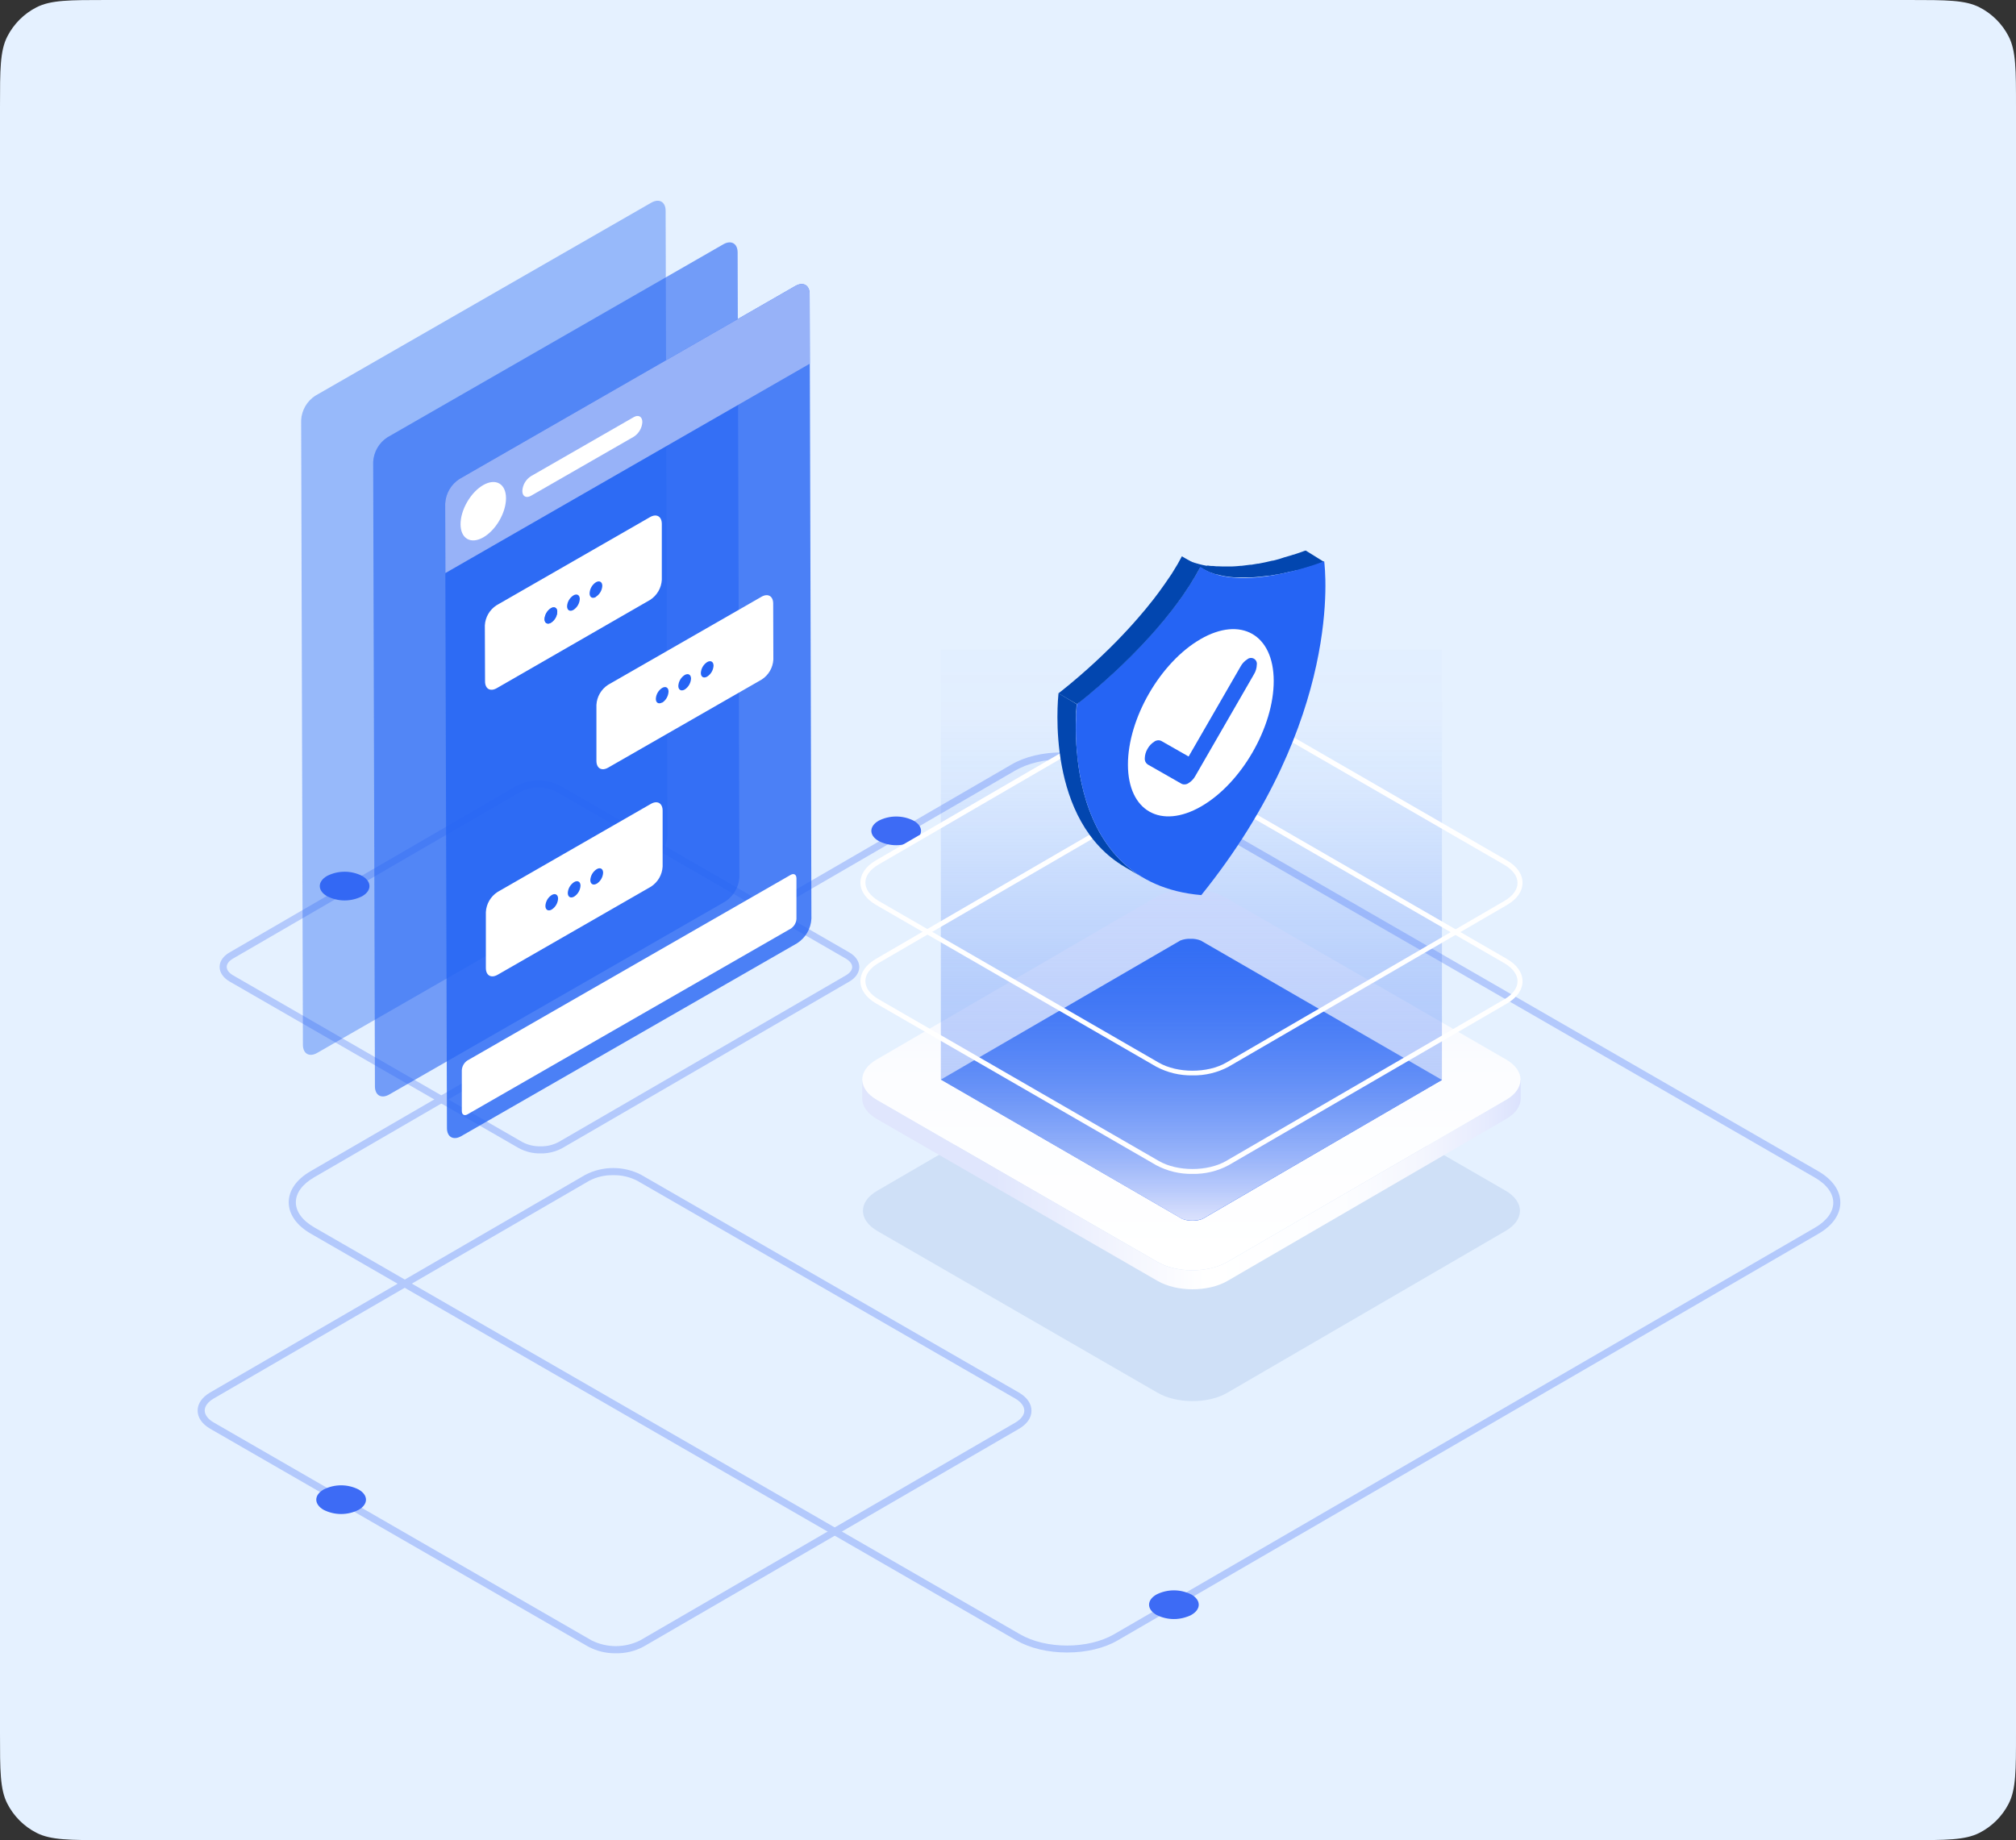 <svg width="482" height="440" viewBox="0 0 482 440" fill="none" xmlns="http://www.w3.org/2000/svg">
<rect x="0" y="0" width="482" height="440" fill="#333333" stroke="none"/>
<path d="M0 25.6C0 16.639 0 12.159 1.744 8.736C3.278 5.726 5.726 3.278 8.736 1.744C12.159 0 16.639 0 25.6 0H456.4C465.361 0 469.841 0 473.264 1.744C476.274 3.278 478.722 5.726 480.256 8.736C482 12.159 482 16.639 482 25.6V414.4C482 423.361 482 427.841 480.256 431.264C478.722 434.274 476.274 436.722 473.264 438.256C469.841 440 465.361 440 456.4 440H25.6C16.639 440 12.159 440 8.736 438.256C5.726 436.722 3.278 434.274 1.744 431.264C0 427.841 0 423.361 0 414.4V25.6Z" fill="#E5F1FF"/>
<path fill-rule="evenodd" clip-rule="evenodd" d="M243.033 392.256C246.256 394.114 250.553 395.135 255.131 395.135C259.702 395.135 263.999 394.114 267.196 392.256L434.789 294.997C438.159 293.044 440 290.407 440 287.54C440 284.674 438.12 282.012 434.712 280.045L266.013 182.787C262.79 180.929 258.513 179.907 253.928 179.907C249.344 179.907 245.06 180.929 241.857 182.793L74.251 280.052C70.881 282.005 69.027 284.636 69.033 287.502C69.04 290.369 70.919 293.031 74.327 294.997L243.033 392.256ZM242.714 184.255C245.706 182.518 249.689 181.567 253.922 181.567C257.838 181.486 261.708 182.411 265.162 184.255L433.836 281.533C436.733 283.18 438.312 285.344 438.312 287.566C438.312 289.788 436.765 291.914 433.945 293.548L266.332 390.787C263.359 392.505 259.344 393.475 255.13 393.475C250.917 393.475 246.895 392.524 243.884 390.781L75.21 293.522C72.313 291.875 70.734 289.717 70.734 287.496C70.734 285.274 72.281 283.154 75.101 281.52L242.714 184.255Z" fill="#B3C9FC"/>
<path fill-rule="evenodd" clip-rule="evenodd" d="M140.599 393.705C142.64 394.803 144.93 395.36 147.248 395.321C149.57 395.366 151.863 394.809 153.904 393.705L243.628 341.648C245.559 340.511 246.614 339.005 246.614 337.319C246.614 335.634 245.54 334.089 243.583 332.965L153.284 280.907C149.104 278.754 144.139 278.754 139.959 280.907L50.236 332.965C48.311 334.102 47.25 335.608 47.25 337.294C47.25 338.979 48.33 340.524 50.28 341.648L140.599 393.705ZM146.606 281.003C144.588 280.955 142.591 281.428 140.81 282.376L51.086 334.408C49.724 335.2 48.944 336.24 48.944 337.268C48.944 338.296 49.743 339.381 51.131 340.154L141.43 392.237C145.086 394.067 149.392 394.067 153.048 392.237L242.765 340.154C244.127 339.362 244.907 338.322 244.9 337.294C244.894 336.266 244.108 335.206 242.727 334.408L152.427 282.376C150.636 281.429 148.632 280.956 146.606 281.003Z" fill="#B3C9FC"/>
<path fill-rule="evenodd" clip-rule="evenodd" d="M124.02 274.523C125.616 275.388 127.408 275.828 129.224 275.8C131.034 275.834 132.823 275.401 134.416 274.542L203.059 234.71C204.575 233.829 205.444 232.565 205.444 231.224C205.444 229.884 204.562 228.6 203.028 227.719L133.93 187.888C130.668 186.211 126.796 186.211 123.534 187.888L54.922 227.719C53.375 228.6 52.499 229.865 52.505 231.205C52.512 232.546 53.388 233.823 54.922 234.71L124.02 274.523ZM124.391 189.362C125.725 188.653 127.22 188.299 128.732 188.335V188.328C130.247 188.295 131.746 188.649 133.086 189.356L202.177 229.188C203.187 229.769 203.744 230.484 203.744 231.224C203.744 231.965 203.2 232.667 202.209 233.242L133.559 273.074C132.227 273.783 130.734 274.137 129.224 274.101C127.709 274.137 126.209 273.783 124.87 273.074L55.773 233.242C54.762 232.661 54.206 231.946 54.206 231.205C54.206 230.465 54.75 229.762 55.747 229.188L124.391 189.362Z" fill="#B3C9FC"/>
<path fill-rule="evenodd" clip-rule="evenodd" d="M284.862 381.281C287.182 382.615 287.195 384.792 284.862 386.133C282.226 387.474 279.108 387.474 276.473 386.133C274.152 384.792 274.139 382.622 276.473 381.281C279.108 379.94 282.226 379.94 284.862 381.281Z" fill="#3D6BF5"/>
<path fill-rule="evenodd" clip-rule="evenodd" d="M86.591 209.448C88.912 210.789 88.924 212.959 86.591 214.3C83.956 215.641 80.837 215.641 78.202 214.3C75.881 212.959 75.868 210.789 78.202 209.448C80.837 208.107 83.956 208.107 86.591 209.448Z" fill="#3D6BF5"/>
<path fill-rule="evenodd" clip-rule="evenodd" d="M218.462 196.245C220.789 197.585 220.796 199.756 218.462 201.097C215.827 202.437 212.709 202.437 210.074 201.097C207.753 199.756 207.74 197.585 210.074 196.245C212.709 194.904 215.827 194.904 218.462 196.245Z" fill="#3D6BF5"/>
<path fill-rule="evenodd" clip-rule="evenodd" d="M85.753 356.166C88.08 357.506 88.093 359.677 85.753 361.018C83.118 362.358 79.999 362.358 77.364 361.018C75.043 359.677 75.031 357.506 77.364 356.166C79.999 354.825 83.118 354.825 85.753 356.166Z" fill="#3D6BF5"/>
<g opacity="0.1">
<path fill-rule="evenodd" clip-rule="evenodd" d="M359.929 284.686C364.556 287.364 364.574 291.69 359.929 294.358L293.446 333.018C288.893 335.696 281.379 335.696 276.753 333.018L209.787 294.358C205.17 291.69 205.142 287.364 209.787 284.695L276.27 246.026C280.824 243.357 288.337 243.357 292.964 246.026L359.929 284.686Z" fill="#0246AF"/>
</g>
<path fill-rule="evenodd" clip-rule="evenodd" d="M360.057 253.32C364.692 255.998 364.701 260.333 360.102 263.011L293.455 301.735C288.847 304.412 281.361 304.421 276.725 301.735L209.632 263.011C205.006 260.333 204.978 255.998 209.632 253.32L276.234 214.587C280.842 211.91 288.337 211.91 292.964 214.587L360.057 253.32Z" fill="url(#paint0_linear)"/>
<path fill-rule="evenodd" clip-rule="evenodd" d="M363.545 258.166C363.545 259.914 362.406 261.672 360.102 263.011L293.455 301.735C288.847 304.412 281.361 304.421 276.725 301.735L209.632 263.011C207.319 261.672 206.153 259.914 206.144 258.166V262.719C206.144 264.477 207.319 266.226 209.632 267.564L276.753 306.279C281.388 308.957 288.874 308.957 293.483 306.279L360.13 267.546C362.434 266.207 363.581 264.459 363.572 262.701V258.147L363.545 258.166Z" fill="url(#paint1_linear)"/>
<path fill-rule="evenodd" clip-rule="evenodd" d="M285.104 291.872C284.267 291.905 283.433 291.762 282.654 291.453L224.96 258.139L282.217 224.879C282.987 224.586 283.807 224.449 284.63 224.478C285.47 224.445 286.308 224.588 287.089 224.897L344.757 258.23L287.517 291.471C286.748 291.767 285.927 291.903 285.104 291.872Z" fill="#2564F4"/>
<path fill-rule="evenodd" clip-rule="evenodd" d="M224.941 155.317V258.138L282.636 291.453C284.214 291.999 285.93 291.999 287.508 291.453L344.747 258.229V155.317H224.941Z" fill="url(#paint2_linear)"/>
<path fill-rule="evenodd" clip-rule="evenodd" d="M276.461 278.629C279.12 280.042 282.094 280.754 285.104 280.697C288.115 280.757 291.092 280.042 293.747 278.62L360.294 239.96C362.698 238.557 364.018 236.672 364.018 234.623C364.018 232.574 362.68 230.671 360.239 229.268L293.273 190.608C288.474 187.876 280.723 187.876 275.969 190.608L209.441 229.268C207.037 230.671 205.716 232.556 205.716 234.605C205.716 236.654 207.064 238.557 209.486 239.96L276.461 278.629ZM276.561 191.628C279.036 190.306 281.808 189.641 284.612 189.697C287.416 189.645 290.187 190.309 292.663 191.628L359.638 230.288C361.687 231.472 362.825 233.057 362.825 234.632C362.825 236.208 361.705 237.765 359.683 238.94L293.155 277.6C288.729 280.169 281.498 280.178 277.053 277.6L210.078 238.94C208.029 237.756 206.909 236.19 206.9 234.605C206.891 233.02 208.011 231.472 210.033 230.288L276.561 191.628Z" fill="white"/>
<path fill-rule="evenodd" clip-rule="evenodd" d="M276.461 255.07C279.12 256.482 282.094 257.194 285.104 257.137C288.115 257.198 291.092 256.483 293.747 255.061L360.294 216.4C362.698 215.007 364.018 213.131 364.018 211.073C364.018 209.014 362.68 207.12 360.239 205.708L293.273 167.048C288.474 164.316 280.723 164.316 275.969 167.048L209.441 205.708C207.037 207.111 205.716 208.996 205.716 211.045C205.716 213.094 207.064 214.998 209.486 216.4L276.461 255.07ZM276.561 168.068C279.036 166.746 281.808 166.082 284.612 166.138C287.416 166.085 290.187 166.75 292.663 168.068L359.638 206.774C361.687 207.967 362.825 209.543 362.825 211.118C362.825 212.694 361.705 214.251 359.683 215.426L293.155 254.095C288.729 256.664 281.507 256.664 277.053 254.095L210.078 215.426C208.029 214.197 206.909 212.621 206.9 211.045C206.891 209.47 208.011 207.913 210.033 206.738L276.561 168.068Z" fill="white"/>
<path fill-rule="evenodd" clip-rule="evenodd" d="M305.313 137.385C305.832 137.294 306.351 137.185 306.852 137.076L307.18 137.003L308.637 136.666H308.792L310.085 136.329H310.24H310.349L311.46 136.019L311.652 135.965L312.562 135.701L312.836 135.619L313.664 135.354H313.756L314.566 135.09L314.766 135.017L315.295 134.835L315.44 134.781L315.959 134.599H316.06L316.369 134.48H316.442L316.633 134.407L312.18 131.639L311.98 131.712H311.916L311.606 131.821L311.506 131.866L310.987 132.048L310.841 132.103L310.304 132.285L310.113 132.349L309.302 132.622H309.211L308.382 132.886L308.1 132.968L307.189 133.232L306.998 133.287L305.896 133.651L305.641 133.724L304.339 134.061H304.193L302.736 134.398L302.408 134.471L300.86 134.781H300.677L299.193 135.036H298.911C298.228 135.136 297.526 135.227 296.825 135.3H296.597C295.887 135.373 295.186 135.427 294.475 135.455H294.22C293.729 135.455 293.228 135.455 292.736 135.455H292.417L291.197 135.409H290.796L290.058 135.336H289.594C289.321 135.336 289.057 135.263 288.783 135.227L288.465 135.282C287.857 135.172 287.25 135.036 286.643 134.872L286.416 134.808C285.947 134.686 285.485 134.54 285.031 134.371L284.722 134.243C284.375 134.089 284.039 133.934 283.72 133.752L283.392 133.588L287.809 136.156L287.964 136.238C288.02 136.269 288.077 136.296 288.137 136.32C288.465 136.502 288.802 136.666 289.139 136.812C289.198 136.843 289.258 136.87 289.321 136.894H289.448C289.905 137.086 290.374 137.25 290.851 137.385H290.933H291.078C291.67 137.549 292.262 137.686 292.9 137.795L293.228 137.841C293.492 137.841 293.756 137.923 294.02 137.95L294.485 137.996L295.222 138.068H295.623C296.033 138.068 296.443 138.068 296.852 138.068H297.162C297.663 138.068 298.155 138.068 298.656 138.068H298.756H298.911C299.612 138.068 300.322 137.986 301.024 137.914H301.26C301.962 137.841 302.654 137.75 303.346 137.649H303.428H303.628L305.104 137.394L305.313 137.385Z" fill="#0246AF"/>
<path fill-rule="evenodd" clip-rule="evenodd" d="M257.436 179.37C257.272 177.402 257.218 175.599 257.218 174.042C257.218 172.867 257.218 171.838 257.29 170.982C257.29 170.699 257.29 170.435 257.29 170.189C257.345 169.206 257.409 168.568 257.436 168.368L253.074 165.772C252.892 167.594 250.014 196.309 269.021 207.356L273.419 209.961C261.544 203.021 258.21 189.205 257.436 179.37Z" fill="#0246AF"/>
<path fill-rule="evenodd" clip-rule="evenodd" d="M316.597 134.207C316.825 136.092 321.151 171.893 287.217 214.032C253.183 211.118 257.263 170.481 257.482 168.341C258.502 167.558 277.864 152.649 286.989 135.555C296.206 142.057 315.577 134.599 316.597 134.207Z" fill="#2564F4"/>
<path fill-rule="evenodd" clip-rule="evenodd" d="M285.915 137.504L285.997 137.368C286.343 136.776 286.67 136.184 286.989 135.592L282.572 133.023C282.253 133.615 281.916 134.207 281.58 134.845C281.488 134.991 281.397 135.136 281.315 135.282C280.978 135.856 280.632 136.42 280.277 136.985L279.977 137.45C279.485 138.187 278.948 138.925 278.41 139.735L278.146 140.1C277.445 141.102 276.716 142.094 275.969 143.06C275.869 143.178 275.778 143.306 275.687 143.424C275.159 144.098 274.631 144.754 274.093 145.409L273.811 145.755C273.328 146.338 272.837 146.921 272.336 147.486L272.035 147.841C271.543 148.406 271.042 148.961 270.551 149.517L270.214 149.881C269.813 150.327 269.403 150.792 269.002 151.192L268.556 151.675C268.055 152.203 267.563 152.722 267.072 153.223L265.614 154.69L265.114 155.181L264.494 155.782L263.948 156.311L263.347 156.884L262.819 157.385L262.236 157.932L261.717 158.414L261.152 158.934L260.66 159.371L260.114 159.872L259.64 160.291L259.13 160.737L258.675 161.138L258.192 161.566L257.773 161.921L257.309 162.321L256.926 162.64L256.498 163.005L256.152 163.296L255.77 163.615L255.442 163.888L255.086 164.17L254.822 164.389L254.467 164.671L254.285 164.826L253.975 165.072L253.83 165.19L253.584 165.382L253.465 165.473L253.283 165.618L253.21 165.673L253.056 165.791L257.482 168.36L257.892 168.032H257.964L258.238 167.813C258.301 167.759 258.383 167.704 258.447 167.64L258.702 167.449L258.921 167.267L259.249 167.003L259.494 166.802L259.868 166.493L260.187 166.238L260.569 165.919L260.933 165.609L261.352 165.254L261.735 164.926L262.19 164.544L262.618 164.179L263.101 163.751L263.547 163.36L264.066 162.904L264.54 162.476L265.077 161.994L265.578 161.538L266.134 161.028L266.662 160.546L267.236 160.008L267.773 159.498L268.365 158.934L268.92 158.396L269.531 157.795L269.858 157.476L270.041 157.303C270.514 156.83 270.997 156.347 271.48 155.846C271.971 155.345 272.472 154.826 272.964 154.307L273.383 153.861C273.793 153.433 274.194 152.996 274.594 152.549C274.713 152.431 274.822 152.304 274.931 152.185C275.432 151.639 275.933 151.074 276.425 150.509L276.534 150.382L276.725 150.163C277.217 149.593 277.709 149.01 278.201 148.415L278.483 148.078C279.02 147.422 279.549 146.766 280.068 146.092L280.223 145.901L280.35 145.728C281.097 144.763 281.825 143.77 282.536 142.768L282.672 142.586C282.672 142.522 282.754 142.459 282.8 142.404C283.337 141.63 283.856 140.856 284.357 140.072L284.512 139.836L284.694 139.535C285.049 138.97 285.395 138.406 285.732 137.832C285.796 137.705 285.86 137.604 285.915 137.504Z" fill="#0246AF"/>
<path fill-rule="evenodd" clip-rule="evenodd" d="M287.044 152.822C296.67 147.266 304.503 151.729 304.53 162.785C304.557 173.841 296.789 187.32 287.162 192.839C277.536 198.358 269.704 193.932 269.676 182.876C269.649 171.82 277.418 158.377 287.044 152.822Z" fill="white"/>
<path fill-rule="evenodd" clip-rule="evenodd" d="M298.182 157.668C298.629 157.278 299.273 157.211 299.79 157.502C300.307 157.792 300.586 158.376 300.486 158.961C300.459 159.759 300.227 160.537 299.812 161.219L285.787 185.545C285.404 186.247 284.846 186.837 284.166 187.257C283.689 187.602 283.065 187.668 282.527 187.43L274.385 182.785C273.906 182.45 273.645 181.883 273.702 181.301C273.727 180.504 273.956 179.726 274.367 179.042C274.755 178.34 275.316 177.747 275.997 177.321C276.483 176.969 277.123 176.913 277.663 177.175L284.184 180.891L296.588 159.398C296.962 158.693 297.511 158.097 298.182 157.668Z" fill="#2564F4"/>
<path opacity="0.4" fill-rule="evenodd" clip-rule="evenodd" d="M155.716 48.462C157.603 47.386 159.141 48.252 159.141 50.405L159.572 199.763C159.443 202.146 158.176 204.324 156.164 205.622L75.847 251.756C73.968 252.84 72.431 251.982 72.423 249.821L72 100.471C72.126 98.089 73.39 95.911 75.4 94.612L155.716 48.462Z" fill="#2564F4"/>
<path opacity="0.6" fill-rule="evenodd" clip-rule="evenodd" d="M172.935 58.417C174.813 57.341 176.351 58.215 176.359 60.359L176.782 209.717C176.657 212.1 175.393 214.279 173.382 215.577L93.065 261.71C91.186 262.787 89.649 261.929 89.641 259.768L89.218 110.426C89.347 108.045 90.61 105.868 92.618 104.566L172.935 58.417Z" fill="#2564F4"/>
<path opacity="0.8" fill-rule="evenodd" clip-rule="evenodd" d="M190.153 68.38C192.032 67.296 193.569 68.17 193.577 70.315L194 219.673C193.876 222.055 192.611 224.234 190.6 225.532L110.284 271.665C108.397 272.742 106.859 271.884 106.859 269.723L106.428 120.381C106.561 117.999 107.827 115.823 109.836 114.521L190.153 68.38Z" fill="#2564F4"/>
<path fill-rule="evenodd" clip-rule="evenodd" d="M190.161 68.38C192.04 67.296 193.577 68.17 193.577 70.315L193.626 86.955L106.485 137.03L106.437 120.389C106.566 118.008 107.829 115.832 109.836 114.53L190.161 68.38Z" fill="#97B2F8"/>
<path fill-rule="evenodd" clip-rule="evenodd" d="M189.047 209.192C189.803 208.763 190.413 209.111 190.421 210.001V219.713C190.367 220.638 189.887 221.486 189.12 222.012L111.78 266.453C111.024 266.89 110.414 266.542 110.414 265.644V255.932C110.459 254.981 110.954 254.108 111.748 253.577L189.047 209.192Z" fill="white"/>
<ellipse cx="115.547" cy="122.238" rx="7.65" ry="4.443" transform="rotate(-59.84 115.547 122.238)" fill="white"/>
<path fill-rule="evenodd" clip-rule="evenodd" d="M151.52 99.743C152.65 99.095 153.569 99.613 153.577 100.908C153.501 102.337 152.742 103.643 151.536 104.421L126.941 118.552C125.81 119.199 124.883 118.69 124.883 117.395C124.956 115.963 125.716 114.654 126.924 113.874L151.52 99.743Z" fill="white"/>
<path fill-rule="evenodd" clip-rule="evenodd" d="M137.067 142.339C137.88 141.854 138.588 142.242 138.588 143.205C138.53 144.264 137.968 145.232 137.075 145.811C136.261 146.297 135.554 145.908 135.546 144.945C135.603 143.884 136.169 142.915 137.067 142.339Z" fill="#2564F4"/>
<path fill-rule="evenodd" clip-rule="evenodd" d="M158.343 164.548C159.157 164.063 159.864 164.451 159.873 165.414C159.81 166.476 159.246 167.446 158.352 168.028C157.538 168.506 156.831 168.117 156.831 167.162C156.885 166.1 157.447 165.128 158.343 164.548Z" fill="#2564F4"/>
<path fill-rule="evenodd" clip-rule="evenodd" d="M163.728 161.424C164.541 160.938 165.249 161.327 165.249 162.29C165.189 163.351 164.628 164.321 163.736 164.904C162.923 165.382 162.215 164.993 162.207 164.038C162.264 162.975 162.829 162.003 163.728 161.424Z" fill="#2564F4"/>
<path fill-rule="evenodd" clip-rule="evenodd" d="M169.104 158.332C169.917 157.847 170.625 158.235 170.633 159.198C170.576 160.262 170.01 161.234 169.112 161.813C168.299 162.29 167.591 161.902 167.591 160.947C167.648 159.885 168.21 158.914 169.104 158.332Z" fill="#2564F4"/>
<path fill-rule="evenodd" clip-rule="evenodd" d="M184.858 144.314C184.858 142.525 183.597 141.813 182.06 142.695L145.387 163.747C143.739 164.814 142.702 166.6 142.597 168.554V181.933C142.605 183.729 143.858 184.442 145.403 183.551L182.109 162.492C183.759 161.43 184.796 159.645 184.899 157.693L184.858 144.314ZM159.84 165.357C159.795 166.425 159.243 167.407 158.352 168.004L158.319 167.971C157.481 168.449 156.798 168.06 156.798 167.105C156.852 166.043 157.415 165.071 158.311 164.491C159.149 164.006 159.84 164.394 159.84 165.357ZM163.703 164.88C164.596 164.296 165.157 163.326 165.216 162.265C165.216 161.302 164.533 160.922 163.695 161.399C162.797 161.978 162.231 162.95 162.174 164.014C162.174 164.969 162.866 165.357 163.703 164.88ZM170.6 159.174C170.543 160.237 169.978 161.209 169.079 161.788C168.242 162.265 167.559 161.877 167.559 160.922C167.615 159.86 168.177 158.889 169.071 158.308C169.917 157.822 170.6 158.211 170.6 159.174Z" fill="white"/>
<path fill-rule="evenodd" clip-rule="evenodd" d="M142.475 139.247C143.289 138.762 143.996 139.15 144.004 140.113C143.94 141.166 143.375 142.125 142.483 142.695C141.67 143.181 140.963 142.792 140.963 141.837C141.026 140.784 141.587 139.823 142.475 139.247Z" fill="#2564F4"/>
<path fill-rule="evenodd" clip-rule="evenodd" d="M158.23 125.262C158.221 123.474 156.969 122.761 155.424 123.643L118.71 144.735C117.064 145.801 116.028 147.584 115.92 149.535L115.969 162.929C115.977 164.726 117.229 165.438 118.775 164.548L155.44 143.44C157.086 142.375 158.122 140.592 158.23 138.641V125.262ZM133.236 146.297C133.182 147.357 132.619 148.327 131.723 148.903C130.885 149.389 130.194 149.001 130.194 148.045C130.253 146.982 130.818 146.011 131.715 145.431C132.553 144.946 133.236 145.334 133.236 146.297ZM142.483 142.696C143.381 142.12 143.947 141.151 144.004 140.09C144.004 139.126 143.313 138.738 142.475 139.224C141.567 139.814 141.002 140.807 140.963 141.886C140.963 142.841 141.646 143.23 142.483 142.744V142.696ZM138.62 143.23C138.562 144.289 138 145.257 137.107 145.836C136.261 146.322 135.578 145.933 135.578 144.97C135.635 143.909 136.201 142.939 137.099 142.364C137.937 141.878 138.62 142.267 138.62 143.23Z" fill="white"/>
<path fill-rule="evenodd" clip-rule="evenodd" d="M131.715 145.431C132.528 144.945 133.236 145.334 133.236 146.297C133.182 147.357 132.619 148.327 131.723 148.903C130.91 149.389 130.202 149 130.194 148.045C130.253 146.982 130.818 146.011 131.715 145.431Z" fill="#2564F4"/>
<path fill-rule="evenodd" clip-rule="evenodd" d="M131.91 214.007C132.723 213.522 133.431 213.91 133.431 214.873C133.377 215.933 132.814 216.903 131.918 217.479C131.105 217.965 130.397 217.576 130.397 216.613C130.451 215.553 131.014 214.583 131.91 214.007Z" fill="#2564F4"/>
<path fill-rule="evenodd" clip-rule="evenodd" d="M137.294 210.915C138.108 210.43 138.815 210.818 138.815 211.781C138.757 212.84 138.195 213.808 137.303 214.387C136.489 214.873 135.782 214.485 135.773 213.521C135.831 212.46 136.396 211.491 137.294 210.915Z" fill="#2564F4"/>
<path fill-rule="evenodd" clip-rule="evenodd" d="M142.671 207.824C143.484 207.338 144.191 207.727 144.2 208.682C144.142 209.747 143.577 210.722 142.679 211.304C141.865 211.781 141.158 211.393 141.158 210.43C141.216 209.371 141.778 208.403 142.671 207.824Z" fill="#2564F4"/>
<path fill-rule="evenodd" clip-rule="evenodd" d="M158.425 193.838C158.425 192.049 157.164 191.329 155.619 192.219L118.954 213.287C117.308 214.352 116.272 216.135 116.164 218.086V231.465C116.172 233.262 117.425 233.966 118.97 233.084L155.635 212.016C157.281 210.95 158.317 209.168 158.425 207.217V193.838ZM133.431 214.873C133.377 215.933 132.814 216.903 131.918 217.479C131.081 217.965 130.397 217.576 130.397 216.613C130.451 215.553 131.014 214.583 131.91 214.007C132.748 213.521 133.431 213.91 133.431 214.873ZM142.679 211.304C143.577 210.721 144.142 209.747 144.2 208.682C144.2 207.727 143.508 207.338 142.671 207.824C141.768 208.397 141.197 209.366 141.133 210.43C141.133 211.393 141.817 211.781 142.654 211.304H142.679ZM138.791 211.781C138.733 212.84 138.171 213.808 137.278 214.387C136.432 214.873 135.749 214.485 135.749 213.521C135.806 212.46 136.372 211.491 137.27 210.915C138.108 210.43 138.791 210.818 138.791 211.781Z" fill="white"/>
<defs>
<linearGradient id="paint0_linear" x1="363.541" y1="303.747" x2="363.541" y2="212.584" gradientUnits="userSpaceOnUse">
<stop stop-color="white"/>
<stop offset="0.5" stop-color="#FCFDFF"/>
<stop offset="0.8" stop-color="#F4F7FF"/>
<stop offset="1" stop-color="#E9EEFF"/>
</linearGradient>
<linearGradient id="paint1_linear" x1="206.144" y1="308.294" x2="363.545" y2="308.294" gradientUnits="userSpaceOnUse">
<stop offset="0.2" stop-color="#E0E6FD"/>
<stop offset="0.52" stop-color="white"/>
<stop offset="0.73" stop-color="#FCFDFF"/>
<stop offset="0.85" stop-color="#F4F6FE"/>
<stop offset="0.95" stop-color="#E6EBFE"/>
<stop offset="1" stop-color="#DBE2FD"/>
</linearGradient>
<linearGradient id="paint2_linear" x1="344.756" y1="291.872" x2="344.756" y2="155.317" gradientUnits="userSpaceOnUse">
<stop stop-color="#DBE2FD"/>
<stop offset="0.11" stop-color="#B7C9FB" stop-opacity="0.8"/>
<stop offset="0.24" stop-color="#91AFF9" stop-opacity="0.59"/>
<stop offset="0.37" stop-color="#7098F8" stop-opacity="0.41"/>
<stop offset="0.5" stop-color="#5585F6" stop-opacity="0.26"/>
<stop offset="0.63" stop-color="#4077F5" stop-opacity="0.15"/>
<stop offset="0.75" stop-color="#316CF5" stop-opacity="0.07"/>
<stop offset="0.88" stop-color="#2866F4" stop-opacity="0.02"/>
<stop offset="1" stop-color="#2564F4" stop-opacity="0.01"/>
</linearGradient>
</defs>
</svg>
